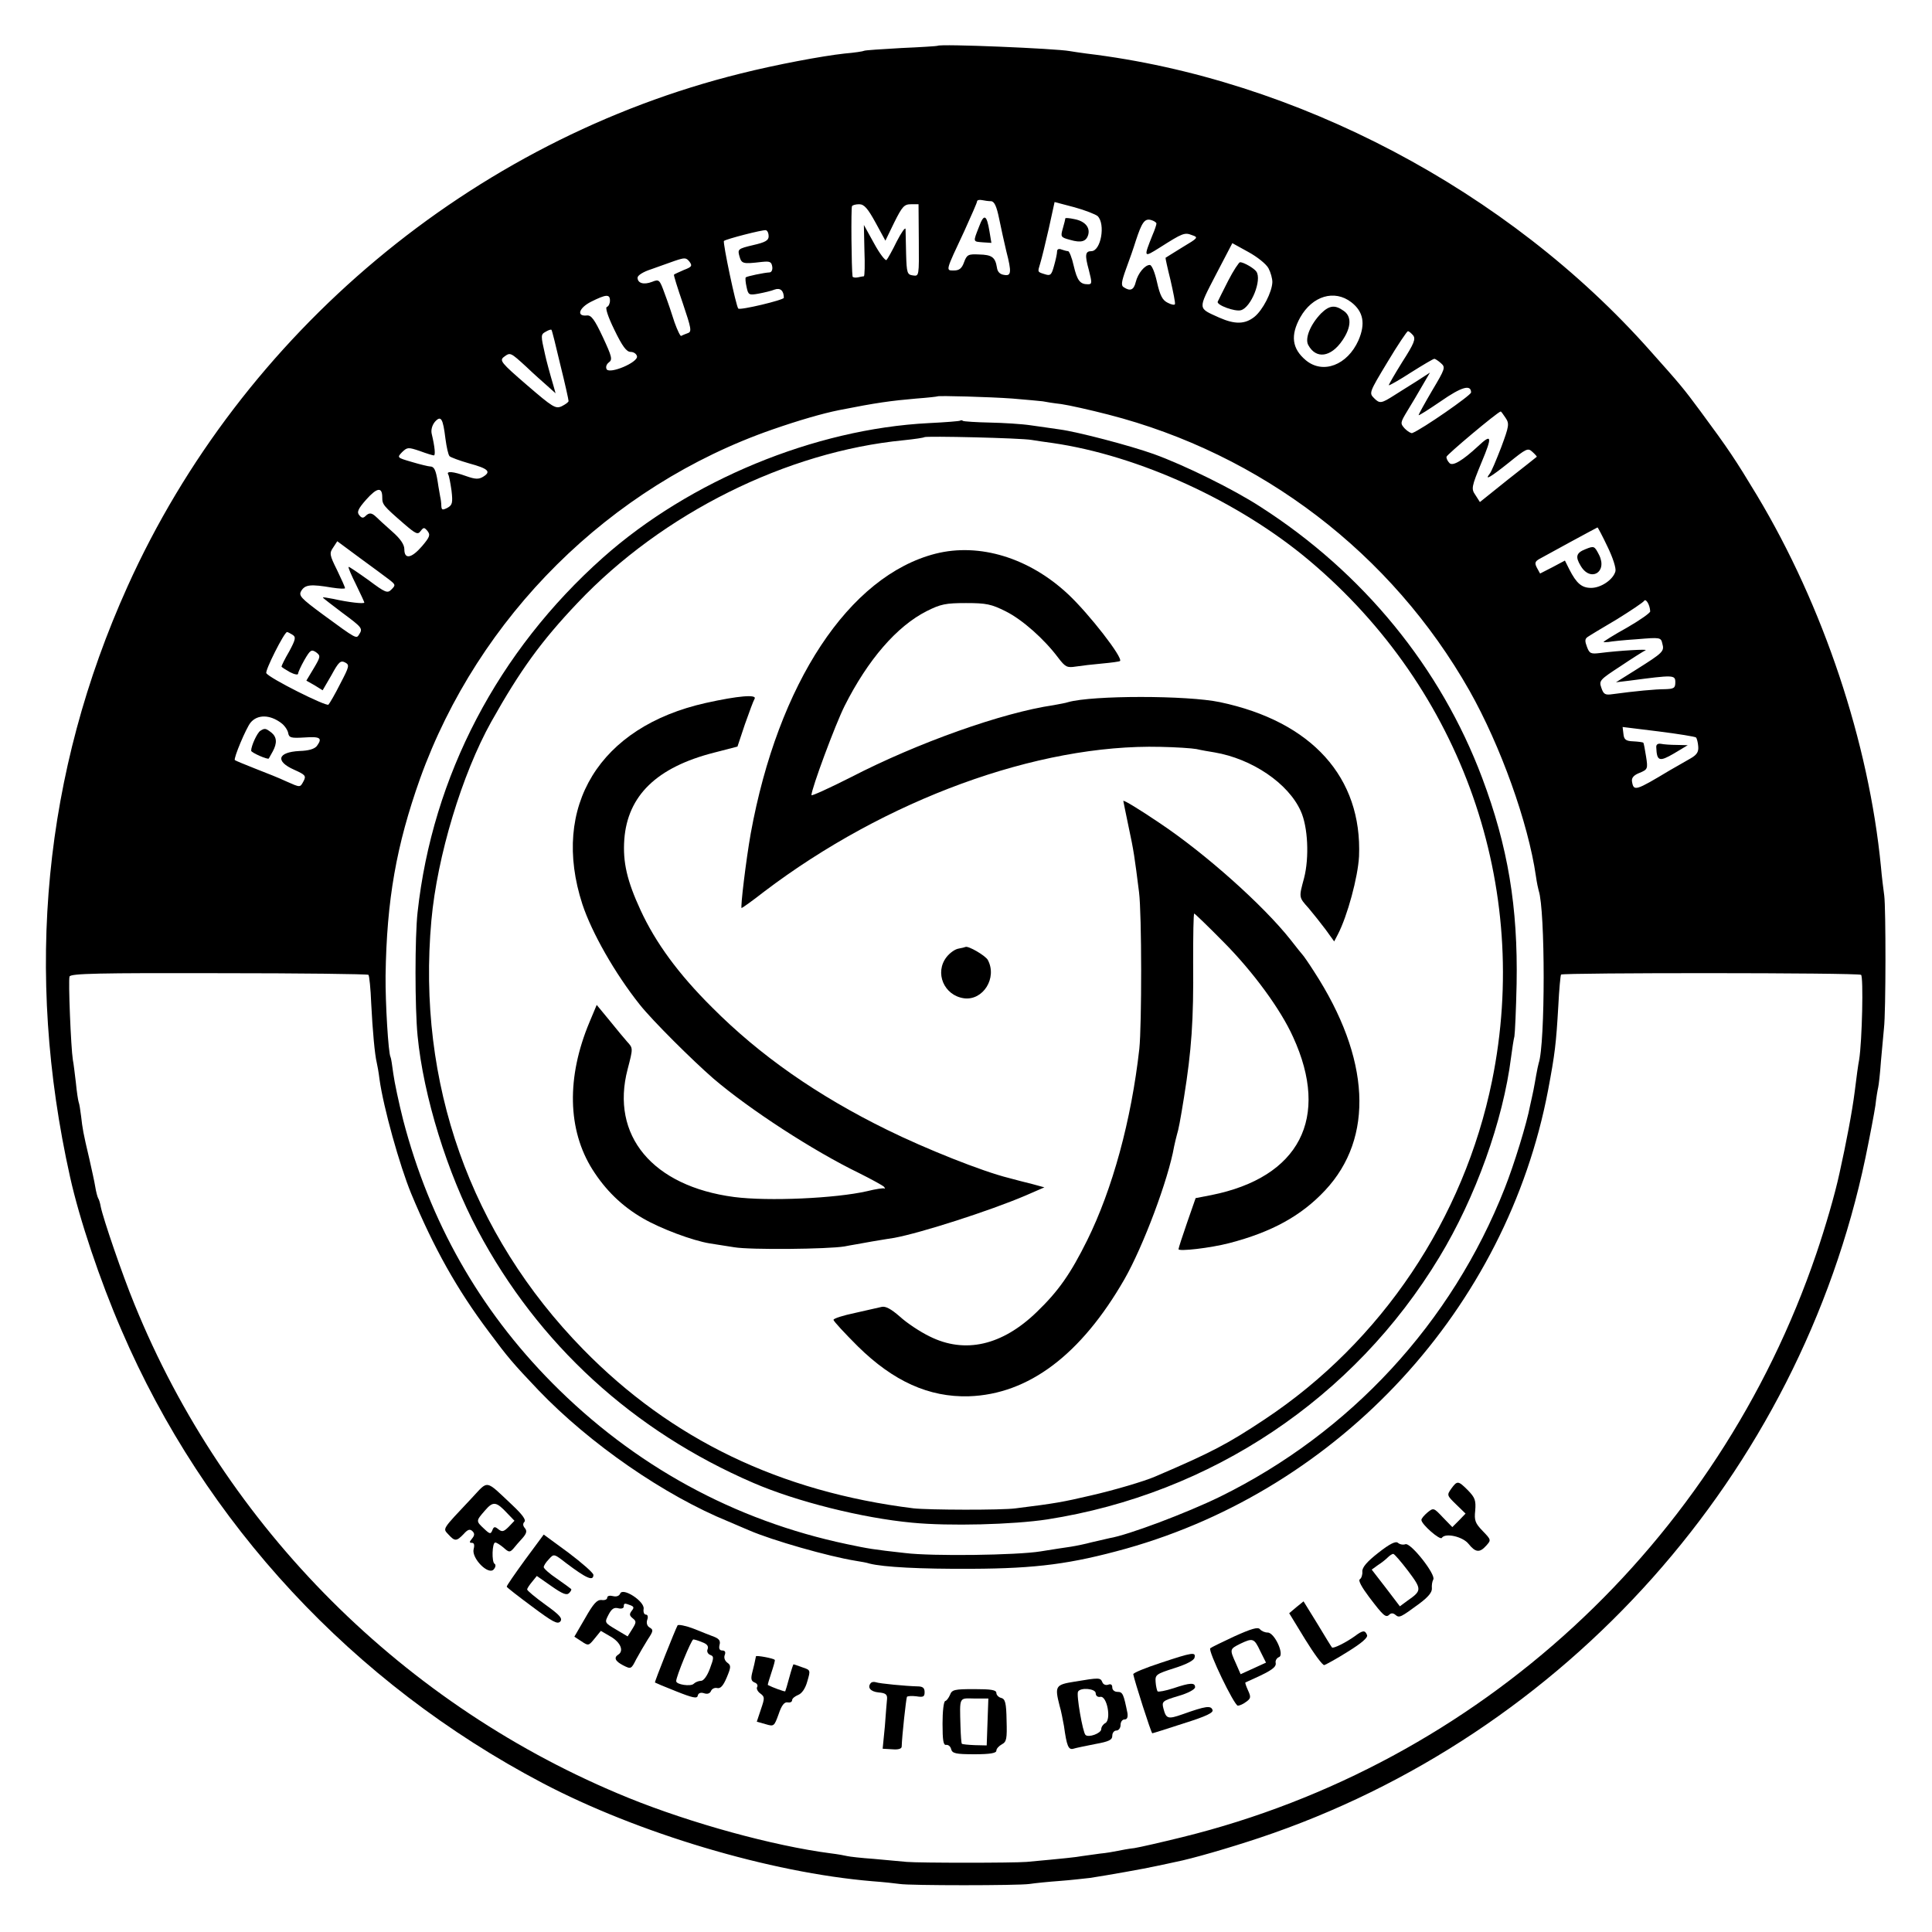 <svg height="700pt" preserveAspectRatio="xMidYMid meet" viewBox="0 0 700 700" width="700pt" xmlns="http://www.w3.org/2000/svg"><g transform="matrix(.1 0 0 -.1 0 700)"><path d="m3397 6834c-1-1-60-5-131-8-71-4-132-8-135-10s-35-7-71-10c-82-9-247-40-375-72-974-241-1809-940-2223-1859-304-674-374-1396-208-2140 34-153 108-374 186-554 301-701 839-1280 1525-1641 346-182 825-325 1195-356 41-3 86-8 100-10 35-6 428-6 470 0 19 3 69 8 110 11s91 9 110 11c65 10 195 33 240 43 25 5 56 12 70 15 57 11 192 50 303 87 1111 371 1956 1320 2196 2465 16 77 32 162 36 189 3 28 8 57 10 65s7 51 10 95c4 44 9 98 11 120 7 60 7 434 1 480-3 22-9 69-12 105-44 451-209 945-449 1345-79 131-103 167-205 305-62 84-74 98-182 219-515 581-1283 986-2043 1077-22 3-50 7-61 9-48 9-469 27-478 19zm194-563c12-1 20-19 29-63 7-35 19-88 26-118 20-77 18-91-8-86-15 2-24 11-26 27-6 37-18 46-65 47-39 2-44-1-54-28-8-23-18-30-37-30-30 0-31-4 38 143 25 55 46 103 46 107 0 5 8 7 18 5 9-2 24-4 33-4zm386-54c29-29 12-127-23-127-22 0-24-14-9-68 12-47 12-52-3-52-29 0-39 13-52 68-6 28-16 52-20 52-5 0-15 3-24 6-10 4-16 1-16-7s-5-31-11-52c-9-33-13-37-32-31-29 9-28 7-18 40 5 16 19 73 31 126l21 96 72-19c40-11 77-26 84-32zm-805-23 36-66 32 66c29 58 36 66 61 66h27l1-131c1-130 1-130-21-127-21 3-23 8-25 78-1 41-2 82-2 90-1 8-15-12-32-45-16-33-33-63-37-67s-25 23-45 60l-37 67 2-93c2-50 1-92-2-93-3 0-13-2-22-4-10-2-18 0-19 3-4 27-6 249-2 255 2 4 14 7 26 7 18 0 31-15 59-66zm1018-4c0-4-6-23-14-41-33-83-33-83 26-46 82 52 90 56 117 45 24-8 22-10-35-44-32-20-60-37-61-38-1 0 7-37 18-81 10-44 18-83 16-87-1-4-13-2-26 5-19 9-28 26-39 75-8 36-19 62-26 62-18 0-43-30-51-62-7-29-20-34-43-19-11 6-9 20 8 67 12 32 28 78 35 101 22 67 32 82 55 76 11-3 20-9 20-13zm-1405-46c0-15-12-22-56-32-55-13-57-15-50-40 8-28 12-29 81-21 29 3 35 1 38-17 2-12-3-21-10-21-20-1-82-14-86-18-2-2-1-18 3-35 6-29 9-30 43-24 21 4 47 10 59 15 20 7 33-4 33-30 0-8-159-46-165-39-8 7-57 240-52 245 8 7 140 41 152 39 6-2 10-11 10-22zm1811-116c8-15 14-37 14-50-1-36-35-102-65-126-34-27-70-28-127-3-79 36-79 27-13 155l60 115 58-32c33-18 65-44 73-59zm-2118-6c-18-8-34-15-36-17-2-1 13-49 32-104 31-92 33-103 18-108-9-3-20-8-24-10-3-2-14 21-24 49-9 29-25 76-36 105-18 50-20 52-45 42-31-12-53-5-53 15 0 8 20 21 48 30 26 9 65 23 87 31 36 12 41 12 53-3 11-15 9-19-20-30zm-268-111c0-11-5-21-11-23-7-2 3-34 27-83 29-60 44-80 59-80 11 0 21-7 23-16 4-22-98-65-110-47-4 8-1 18 8 25 14 10 11 21-22 92-30 64-42 80-58 78-39-4-28 28 16 50 54 27 68 28 68 4zm2686-6c44-34 52-78 26-138-40-90-129-124-191-72-50 42-56 90-20 155 44 78 124 102 185 55zm-2866-226c17-68 30-127 30-132 0-4-11-12-25-19-22-10-32-4-126 77s-100 89-83 102c23 17 23 17 81-36 26-25 61-56 77-70l29-26-7 25c-15 51-27 96-31 115-16 70-16 73 2 83 10 6 19 9 21 7 2-1 16-58 32-126zm3090 106c10-13 4-29-39-96-28-45-50-83-49-85 2-1 38 19 81 47 43 27 80 49 84 49 3 0 14-7 24-16 17-15 15-20-32-99-27-46-49-86-49-89s36 20 80 50c76 53 110 62 110 32 0-10-177-133-213-147-4-2-17 6-27 16-17 19-17 21 9 64 15 24 39 65 54 91l28 48-51-33c-28-17-63-40-78-49-47-30-53-31-73-11-19 19-19 20 48 131 37 62 71 112 74 112 4 0 12-7 19-15zm-1452-229c51-4 100-9 110-10 9-2 40-7 67-10 28-4 104-21 170-38 554-142 1027-503 1309-1000 113-200 213-479 241-673 3-22 8-45 10-52 24-70 24-556 0-625-2-7-6-26-9-43-3-16-7-41-10-55s-8-38-12-55c-12-65-58-214-92-300-192-488-560-886-1032-1118-121-59-333-139-400-150-14-3-43-10-65-15-22-6-56-13-75-16s-69-10-110-17c-86-14-393-18-490-6-118 13-134 16-210 32-410 86-773 285-1070 585-264 267-443 584-539 951-16 63-32 139-36 169s-8 57-10 60c-8 13-19 197-18 295 4 275 39 472 125 714 211 587 687 1060 1277 1265 95 33 181 58 241 70 136 27 188 34 280 42 41 3 76 7 77 8 4 3 189-2 271-8zm1787-70c14-21 13-29-16-107-18-46-36-90-42-96-20-26 5-11 70 41 63 51 69 54 85 39 10-9 17-17 16-18-2-2-49-39-105-83l-101-81-16 25c-16 23-15 29 22 119 40 95 37 105-13 58-55-51-91-73-103-61-7 7-12 17-11 23 0 7 182 160 196 164 2 1 9-10 18-23zm-3841-76c4-30 10-58 15-63 4-4 36-16 71-26 70-19 80-30 51-48-16-10-28-10-62 2-47 17-73 19-65 6 3-4 8-31 12-59 5-44 3-52-15-62-18-9-21-8-22 7 0 10-2 25-4 33-1 8-6 32-9 54-7 44-13 56-28 56-5 0-35 7-65 16-55 16-55 16-36 36 19 18 22 18 64 4 24-9 47-16 51-16 6 0 4 29-8 79-3 14 2 31 12 43 22 24 29 12 38-62zm-229-212c0-26 3-30 79-96 43-37 50-40 60-26 11 14 13 14 25 0 11-14 8-22-20-55-38-44-64-49-64-11 0 17-14 38-45 65-25 22-51 46-58 53-16 15-25 15-38 2-8-8-14-7-22 3-10 11-5 23 24 56 40 45 59 48 59 9zm4439-178c20-41 32-79 29-90-8-30-52-60-88-60-34 0-53 16-79 67l-16 32-45-24-45-23-11 20c-9 17-8 23 7 32 19 11 207 113 212 115 1 1 18-31 36-69zm-4414-120c23-18 24-20 9-35-15-16-22-13-85 34-38 27-70 49-71 47-2-2 10-30 27-64 16-33 30-63 30-65 0-6-59 1-112 13-21 4-38 7-38 5s32-26 70-55c73-54 75-57 61-79-10-16-9-17-129 71-84 62-91 70-80 88 14 22 34 24 111 11 26-4 47-5 47-2 0 4-13 33-29 66-27 54-28 61-14 81l15 23 81-60c45-33 93-68 107-79zm4569-115c1-5-37-32-84-59-47-26-85-50-85-52 0-1 8-1 18 0 9 2 56 7 103 10 84 7 87 7 92-16 8-28 2-33-93-93l-75-47 50 6c159 21 165 21 165-6 0-21-5-24-37-25-35 0-109-7-190-18-27-4-33-1-41 23-9 26-6 29 69 78 43 29 83 54 91 58 13 5-95-1-165-10-33-4-38-2-47 22-8 21-8 29 2 36 7 5 55 34 106 64 50 31 95 61 99 67 6 10 21-14 22-38zm-4919-85c13-8 11-17-12-60-16-27-28-52-28-55 0-2 14-11 30-20 17-9 30-11 30-6s10 27 23 50c21 36 25 39 42 28 17-13 17-16-8-58l-27-45 30-17 29-18 32 55c26 48 33 54 49 46 17-9 16-14-17-77-19-38-39-72-43-76-7-8-215 96-225 114-6 8 65 149 75 149 3 0 12-5 20-10zm-42-319c13-9 24-26 26-36 3-18 10-20 59-17 58 4 66-2 45-31-9-11-30-17-63-18-79-4-89-37-19-68 40-18 44-22 34-41-13-24-11-24-63-1-23 11-73 31-112 46-38 15-72 29-74 31-6 5 41 117 57 136 25 30 70 29 110-1zm5127-53c3-3 7-18 8-32 2-20-5-31-28-44-16-9-50-29-75-43-125-75-131-77-137-40-2 13 7 23 28 31 29 12 30 15 23 59-4 25-8 48-10 50s-18 4-36 5c-27 1-34 6-36 27l-3 25 130-16c72-9 133-19 136-22zm-4810-860c3-3 8-50 10-104 5-99 13-186 20-214 2-8 7-35 10-60 14-102 73-313 115-415 82-197 166-347 281-500 70-94 85-112 180-212 186-194 456-381 689-476 25-11 59-25 75-32 83-36 286-94 385-110 19-3 42-7 50-10 51-13 183-20 370-19 237 1 362 18 560 73 778 219 1379 872 1529 1661 25 133 29 167 37 304 3 61 8 113 10 115 7 7 1075 7 1087-1 9-6 4-239-7-308-3-14-10-65-16-115-9-72-31-187-55-295-17-79-52-198-84-292-358-1052-1223-1849-2296-2114-77-19-156-37-175-40-19-2-46-7-60-10s-43-8-65-10c-22-3-51-7-65-9-22-4-58-8-200-21-50-4-387-4-435 0-22 2-76 7-120 11-44 3-87 8-95 10s-35 7-60 10c-208 27-506 109-733 201-812 330-1461 979-1790 1789-44 107-113 309-122 353-2 12-6 26-9 30-3 5-8 24-11 43s-13 63-21 99c-23 97-25 111-30 155-3 22-6 45-9 52-2 6-7 38-10 70-4 32-8 69-11 83-7 44-17 288-12 302 5 11 105 13 542 12 294 0 538-3 541-6z"/><path d="m3547 6178c-22-56-22-53 14-56l31-2-7 42c-10 61-20 65-38 16z"/><path d="m3860 6209c0-2-4-19-9-36-9-31-8-33 26-42 41-12 59-6 66 19 7 27-13 49-50 56-18 4-33 5-33 3z"/><path d="m4450 5983c-19-38-36-71-38-76-5-12 62-37 84-31 37 10 77 110 56 140-8 12-46 34-59 34-4 0-24-30-43-67z"/><path d="m4787 5865c-39-40-60-91-47-115 28-52 82-45 124 17 32 47 34 87 4 107-31 22-51 20-81-9z"/><path d="m3479 5476c-2-2-53-6-114-9-414-21-866-208-1180-487-381-339-618-792-672-1285-10-89-10-346 0-448 21-218 108-499 218-705 219-412 563-727 999-915 155-67 393-127 575-144 133-13 366-7 490 12 594 93 1111 439 1420 950 131 216 231 494 260 725 4 30 9 64 12 75 2 11 6 97 8 190 5 278-31 497-125 747-150 399-431 743-802 981-98 64-277 152-388 192-87 31-274 80-340 89-25 4-72 10-105 15s-100 9-149 10c-50 1-93 4-97 6-3 3-8 3-10 1zm259-70c18-3 52-8 75-11 312-45 676-211 932-427 553-466 804-1181 661-1884-102-500-400-945-823-1226-134-89-192-120-398-208-39-17-151-50-235-69-99-23-125-28-270-46-50-7-317-6-370 0-484 60-878 250-1197 576-409 418-603 966-550 1554 21 233 111 530 217 720 105 187 181 292 313 431 307 324 757 548 1182 589 39 4 72 9 74 11 6 5 350-3 389-10z"/><path d="m3390 4994c-314-80-571-470-670-1014-17-96-38-270-33-270 2 0 39 26 81 59 440 334 992 536 1437 525 55-1 114-5 130-8 17-4 46-9 65-12 136-23 268-112 313-213 26-57 31-168 12-242-19-71-20-69 16-109 16-19 44-54 62-78l31-43 13 25c35 67 73 208 77 283 12 286-171 489-504 559-119 25-462 25-550 0-8-3-32-7-53-11-185-27-492-136-734-261-79-40-143-69-143-65 0 23 86 255 120 323 84 167 189 289 298 344 50 25 68 29 142 29s92-4 144-30c60-30 139-100 190-168 26-34 32-37 64-32 19 3 62 8 96 11 33 3 62 7 64 9 12 11-112 171-188 242-141 132-321 187-480 147z"/><path d="m2557 4453c-385-86-562-375-447-729 34-103 118-251 208-364 46-58 190-201 267-268 131-112 362-262 527-342 46-23 86-45 91-50 4-6 5-8 1-6-3 2-31-2-63-10-114-26-357-37-481-21-296 39-449 223-386 463 20 77 20 76-2 100-9 10-38 45-63 76l-47 57-26-62c-84-200-80-391 11-535 47-74 106-132 182-176 65-38 181-81 242-91 19-3 59-9 89-14 58-10 340-7 400 3 19 4 64 11 100 18 36 6 72 12 80 13 97 18 346 98 475 153l69 30-44 12c-25 6-63 16-85 22-97 24-302 106-440 174-253 124-462 270-635 444-122 121-205 235-259 352-49 106-65 174-59 257 12 158 117 261 325 314l85 22 27 81c16 45 31 86 35 92 10 17-60 11-177-15z"/><path d="m4070 4098c0-2 9-44 19-93 19-88 22-111 38-238 10-79 10-481 1-567-29-259-97-508-189-694-60-121-104-184-183-260-125-121-260-152-388-88-35 17-83 49-108 72-31 27-51 38-65 35-11-3-55-12-97-22-43-9-78-20-78-25s40-48 88-96c129-127 258-185 402-181 217 7 407 151 564 424 68 119 159 361 180 481 3 13 7 32 10 42 6 19 12 50 26 137 27 169 35 278 33 488 0 97 1 177 4 177 2 0 51-47 108-105 105-106 205-242 250-342 135-294 23-509-296-573l-57-11-31-89c-17-49-31-92-31-96 0-9 115 4 184 22 154 40 261 99 347 191 179 191 164 479-40 793-19 30-38 57-41 60s-23 28-44 55c-98 124-308 312-476 424-71 48-130 84-130 79z"/><path d="m3473 3563c-13-2-32-16-43-30-45-57-10-140 63-150 69-9 121 74 86 139-9 16-71 52-81 47-2-1-13-4-25-6z"/><path d="m5744 5010c-33-13-37-27-17-60 35-60 98-24 67 39-17 33-18 34-50 21z"/><path d="m943 4352c-11-7-33-54-33-72 0-7 62-34 64-28 1 2 7 13 14 25 17 31 15 53-5 69-21 16-24 16-40 6z"/><path d="m6001 4292c2-50 11-53 64-22l50 30-40 1c-22 0-48 2-57 4-12 2-18-3-17-13z"/><path d="m1709 1572c-110-117-105-109-84-132 23-25 29-25 55 2 15 17 23 19 32 10 8-8 8-15-2-27s-10-15 0-15c8 0 10-8 6-23-8-33 54-96 73-73 7 8 8 17 3 20-11 6-9 76 2 77 4 1 18-8 30-18 20-18 23-18 36-4 7 9 22 26 33 38 15 17 17 26 9 36-8 9-8 17-2 23 7 7-8 27-43 60-101 95-86 92-148 26zm130-56 25-26-21-22c-18-18-24-19-37-9-13 11-17 10-22-3-6-15-9-15-30 5-30 28-30 28 3 66 30 35 41 33 82-11z"/><path d="m5258 1606c-16-23-16-24 18-57l34-33-24-25-24-24-34 35c-33 35-34 36-56 18-12-10-22-22-22-27 0-16 68-75 74-65 12 19 76 5 97-22 25-31 40-33 64-6 18 20 18 21-13 53-27 28-31 38-27 74 3 37-1 47-26 73-36 36-39 36-61 6z"/><path d="m1902 1348c-37-51-67-94-66-97s42-35 92-72c75-56 92-65 102-54 9 11-1 23-54 61-36 26-66 51-66 55s8 16 18 28l17 21 53-37c40-28 55-34 64-25 6 6 10 13 7 15-2 2-25 19-51 37-27 18-48 37-48 42s8 18 19 29c18 20 18 20 63-15 73-55 98-66 98-42 0 7-41 43-90 80l-90 66z"/><path d="m4994 1374c-41-32-59-53-58-68 1-11-3-24-9-28-7-4 7-29 34-65 51-67 60-76 73-63 6 6 14 6 22-1 14-12 19-9 87 41 32 24 46 41 45 55-1 11 1 25 5 32 11 17-82 135-101 128-8-3-20-1-27 5-8 7-29-3-71-36zm108-66c50-67 50-71-3-108l-27-20-51 67-51 66 22 16c13 8 29 21 36 28s16 13 20 13 28-28 54-62z"/><path d="m2247 1226c-4-9-14-12-26-9s-21 1-21-6c0-6-9-10-21-8-16 1-29-13-59-66l-39-67 26-17c25-17 26-16 48 11l22 27 36-21c36-21 48-52 27-65-17-11-11-24 18-39 28-14 29-14 47 22 11 20 30 53 42 72 20 30 21 35 7 43-9 5-13 16-9 28 4 11 2 19-5 19-6 0-10 9-8 21 4 27-76 79-85 55zm37-42c13-5 14-9 5-20-9-12-9-17 3-27 14-11 14-15-1-39l-17-27-42 25c-42 25-42 25-27 54 11 21 20 27 35 23 11-3 20 0 20 6 0 13 3 13 24 5z"/><path d="m4697 1177-26-22 58-95c32-52 63-94 69-93 6 2 45 23 86 49 50 31 73 51 69 60-7 18-15 18-44-4-32-23-78-46-83-41-2 2-26 41-53 86l-50 81z"/><path d="m2455 1111c-8-14-84-205-82-207 1-1 36-16 77-32 60-24 76-27 78-16 2 10 11 13 23 9s21-1 25 8c3 8 13 13 22 11 12-3 22 7 35 38 16 38 16 44 2 54-9 7-13 18-9 28s1 16-9 16-13 7-10 20c4 14-1 22-18 29-13 5-47 18-76 30-29 11-55 16-58 12zm89-61c17-6 24-14 20-25-4-8 0-17 9-21 14-5 14-10-1-50-10-27-23-44-32-44s-21-5-27-11c-10-10-63-3-63 10-1 14 55 151 62 151 4 0 18-4 32-10z"/><path d="m4472 1071c-45-21-84-40-87-43-9-9 87-208 100-208 6 0 20 6 30 14 17 12 18 17 7 41-7 15-11 28-10 29 2 1 17 8 33 15 62 28 80 41 77 56-2 8 4 18 12 21 21 8-16 89-41 89-10 0-22 5-28 12-7 9-31 2-93-26zm94-53 21-42-46-21-46-21-17 39c-23 51-23 52 15 71 46 22 51 21 73-26z"/><path d="m4205 975c-55-18-99-36-99-41 4-23 65-214 69-214 2 0 53 16 114 36 83 26 109 39 104 49-6 16-24 14-108-16-54-19-60-17-70 22-6 24-3 27 54 44 35 10 61 24 61 32 0 17-17 17-79-4-28-9-54-14-57-11-2 3-6 18-7 34-2 26 2 29 68 50 44 14 71 28 73 38 5 21-6 20-123-19z"/><path d="m2739 999c-4-21-8-38-14-61-5-21-3-29 9-34 9-3 13-11 9-17-3-5 2-16 12-23 16-12 16-16 2-57l-15-45 32-9c30-9 31-8 47 36 11 33 21 45 33 43 9-2 16 2 16 8s10 14 22 19c13 5 26 23 33 49 12 41 12 41-18 51-16 6-31 11-32 11s-8-21-15-47c-7-27-14-49-15-51-2-2-46 14-63 23-1 1 5 21 13 45s14 45 12 46c-5 6-67 17-68 13z"/><path d="m3893 907c-69-11-72-16-54-87 6-19 12-53 16-74 10-72 16-87 34-82 9 3 44 10 79 17 50 9 62 15 62 30 0 11 7 19 15 19s15 9 15 20 6 20 14 20c10 0 13 8 11 23-14 69-17 77-36 77-11 0-19 7-19 16 0 10-5 14-15 10-9-3-18 1-21 9-7 17-11 17-101 2zm77-42c0-9 7-15 17-13 24 4 40-82 18-95-8-4-15-14-15-22 0-15-46-32-57-21-10 9-34 147-27 157 9 16 64 11 64-6z"/><path d="m3156 903c-15-16-3-32 27-35 25-2 32-7 31-23-1-11-5-56-8-100l-8-81 35-2c22-2 34 2 34 10 1 38 16 174 19 180 2 3 18 4 34 2 25-4 30-2 30 15 0 16-7 21-27 21-40 1-136 10-150 15-6 2-14 1-17-2z"/><path d="m3442 859c-5-11-12-21-17-22-6-1-10-38-10-82 0-61 3-79 13-77 8 1 16-6 18-15 4-16 16-19 85-19 56 0 79 4 79 13 0 7 9 17 20 23 17 9 19 20 17 87-1 63-5 77-19 81-10 2-18 11-18 18 0 11-19 14-80 14-72 0-81-2-88-21zm136-98-3-85-43 1c-24 1-45 3-47 5s-4 30-5 63c-3 109-6 102 50 101h51z"/></g></svg>